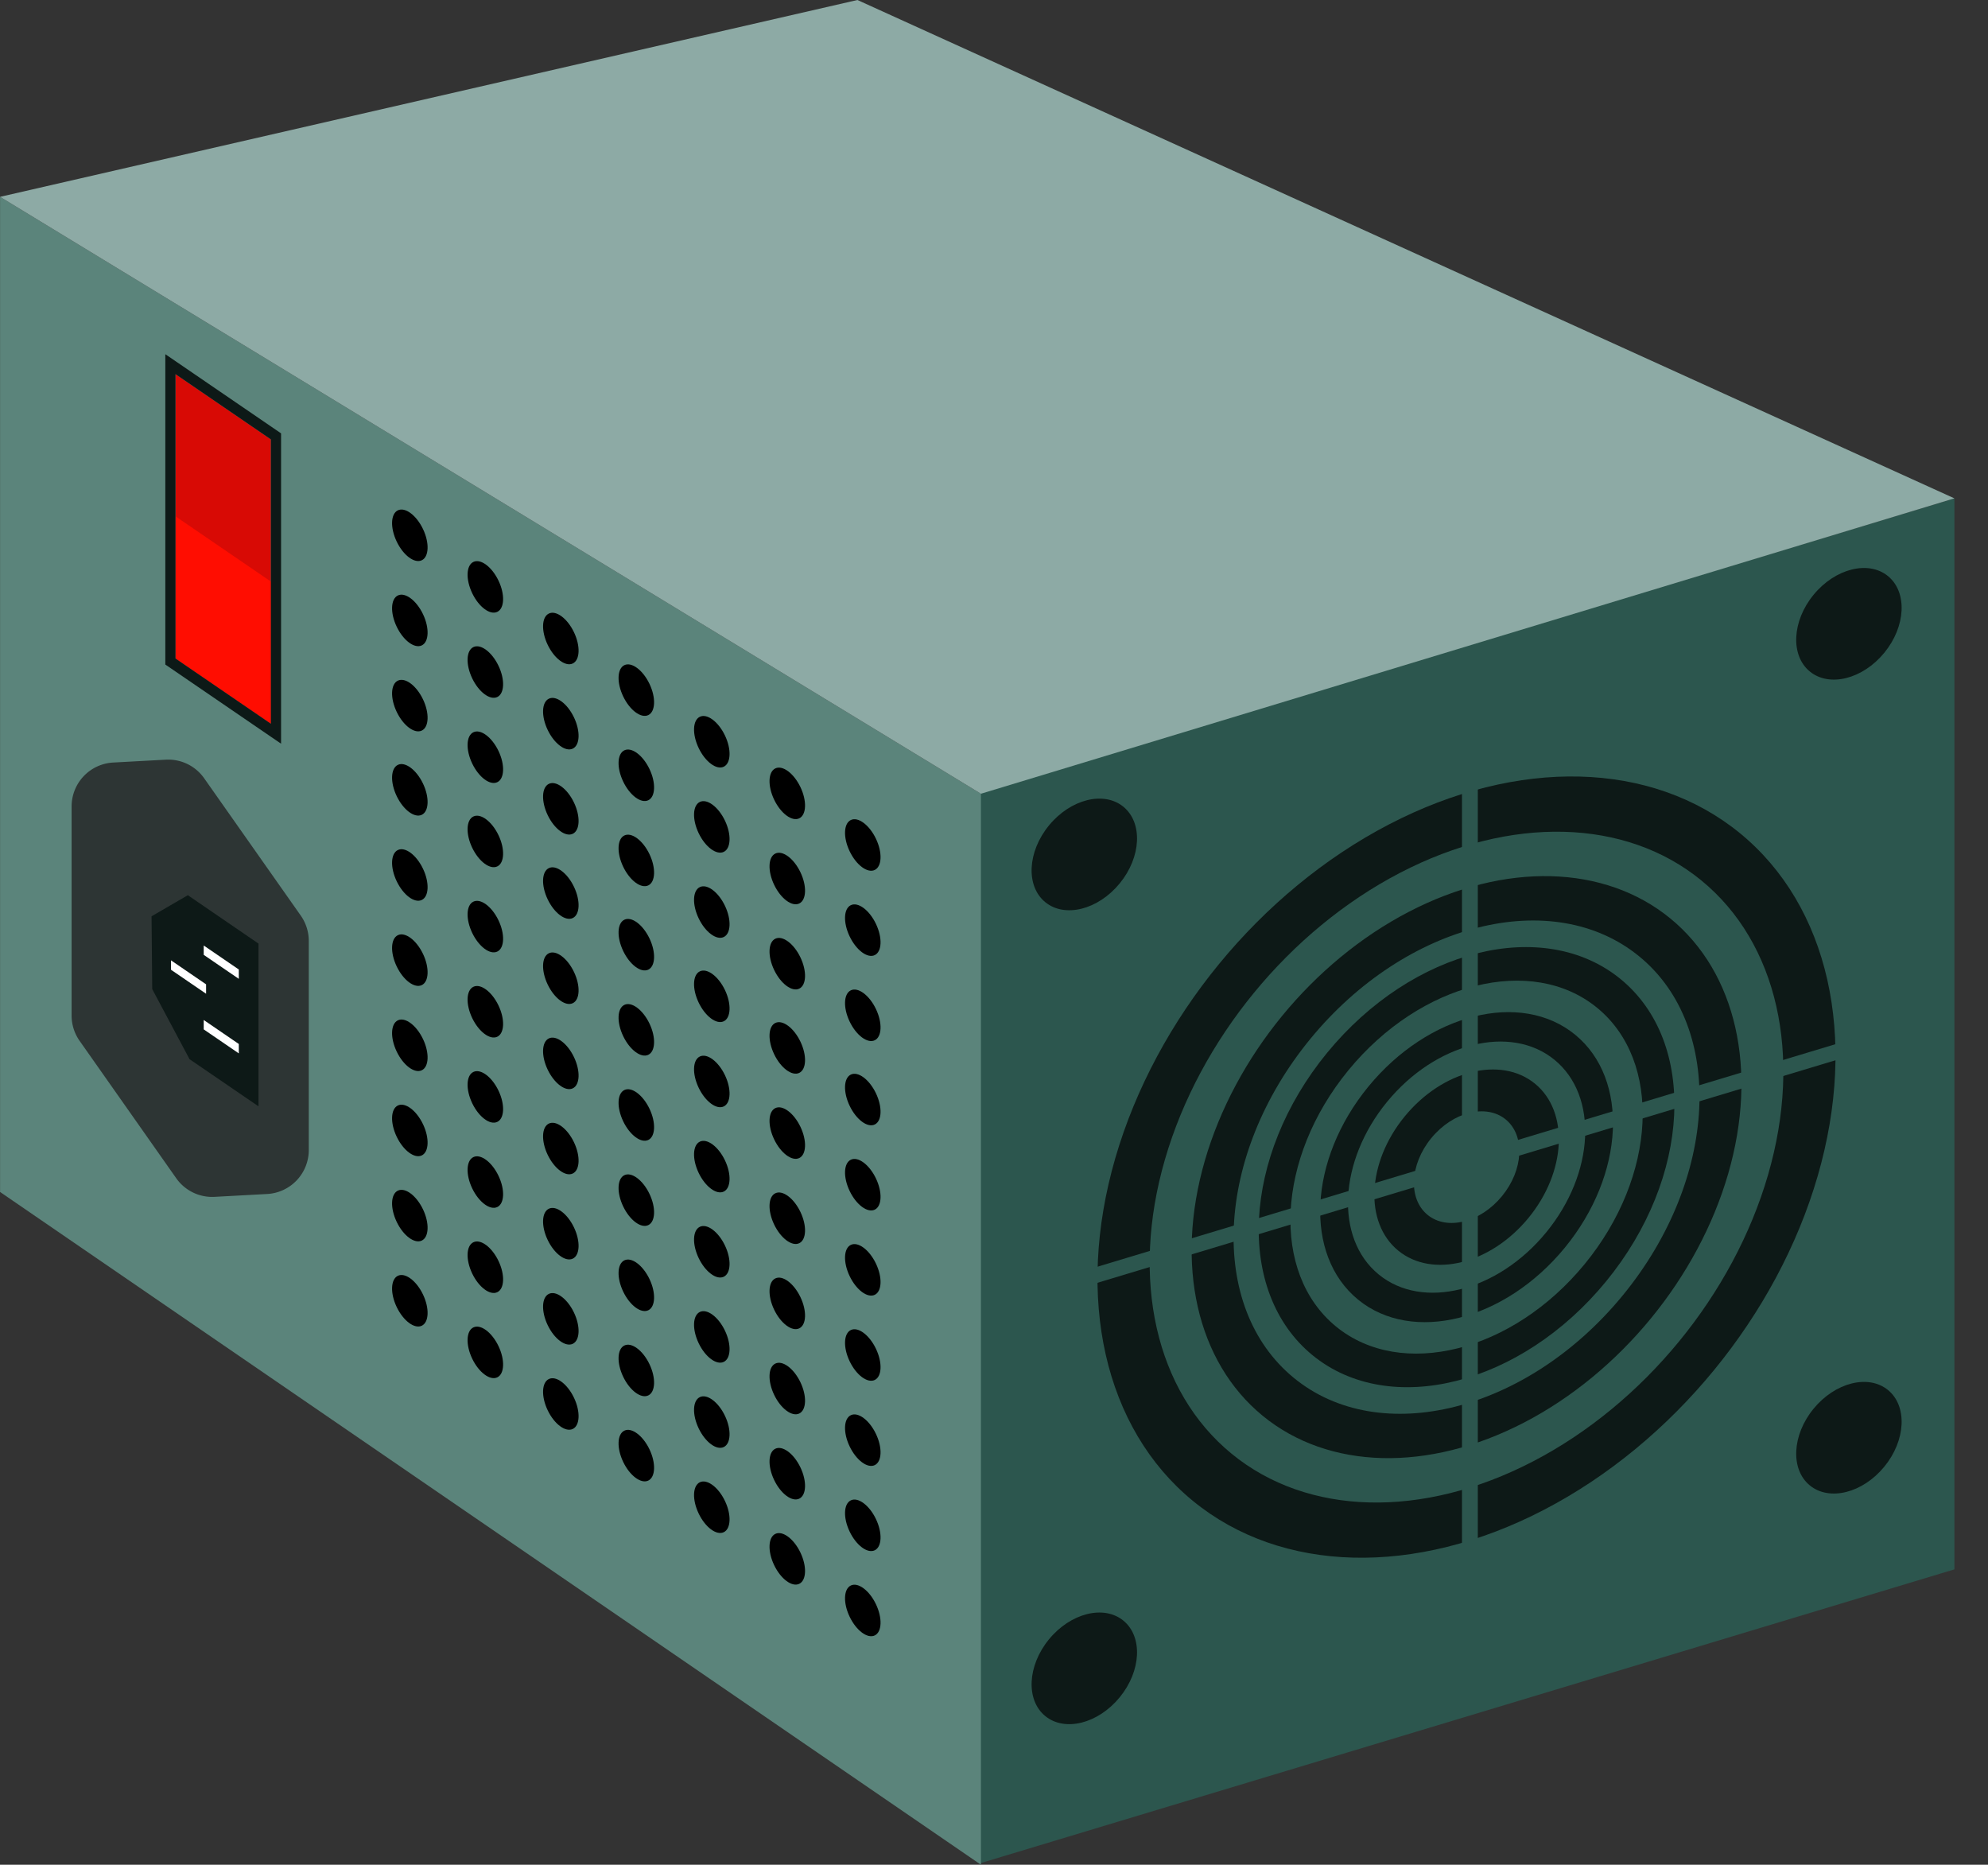 <svg xmlns="http://www.w3.org/2000/svg" width="94.447" height="88.578" viewBox="0 0 94.447 88.578"><rect x="0" y="0" width="94.447" height="88.578" fill="#333333" stroke="none"/><defs><style>.a{fill:#2c564e;}.b{fill:#0d1917;}.c{fill:#5b847b;}.d{fill:#d80a05;}.e{fill:#ff0d01;}.f{fill:#2d3534;}.g{fill:#fff;}.h{fill:#8daaa5;}</style></defs><g transform="translate(-1073.43 -507.887)"><path class="a" d="M1166.281,582.435l-46.345,13.978V545.539l46.345-13.978Z"/><ellipse class="b" cx="2.93" cy="2.173" rx="2.93" ry="2.173" transform="matrix(0.634, -0.773, 0.773, 0.634, 1121.407, 549.362)"/><ellipse class="b" cx="2.93" cy="2.173" rx="2.93" ry="2.173" transform="matrix(0.634, -0.773, 0.773, 0.634, 1157.732, 538.406)"/><ellipse class="b" cx="2.93" cy="2.173" rx="2.93" ry="2.173" transform="matrix(0.634, -0.773, 0.773, 0.634, 1121.407, 588.024)"/><ellipse class="b" cx="20.508" cy="15.212" rx="20.508" ry="15.212" transform="matrix(0.634, -0.773, 0.773, 0.634, 1118.34, 569.535)"/><ellipse class="c" cx="13.313" cy="9.876" rx="13.313" ry="9.876" transform="matrix(0.634, -0.773, 0.773, 0.634, 1127.029, 567.358)"/><ellipse class="a" cx="17.609" cy="13.062" rx="17.609" ry="13.062" transform="matrix(0.634, -0.773, 0.773, 0.634, 1121.841, 568.658)"/><ellipse class="b" cx="15.278" cy="11.333" rx="15.278" ry="11.333" transform="matrix(0.634, -0.773, 0.773, 0.634, 1124.656, 567.953)"/><ellipse class="a" cx="12.947" cy="9.604" rx="12.947" ry="9.604" transform="matrix(0.634, -0.773, 0.773, 0.634, 1127.471, 567.248)"/><ellipse class="b" cx="11.551" cy="8.569" rx="11.551" ry="8.569" transform="matrix(0.634, -0.773, 0.773, 0.634, 1129.157, 566.825)"/><ellipse class="a" cx="9.789" cy="7.261" rx="9.789" ry="7.261" transform="matrix(0.634, -0.773, 0.773, 0.634, 1131.285, 566.292)"/><ellipse class="b" cx="8.137" cy="6.036" rx="8.137" ry="6.036" transform="matrix(0.634, -0.773, 0.773, 0.634, 1133.281, 565.792)"/><ellipse class="a" cx="6.592" cy="4.89" rx="6.592" ry="4.89" transform="matrix(0.634, -0.773, 0.773, 0.634, 1135.147, 565.324)"/><ellipse class="b" cx="5.127" cy="3.803" rx="5.127" ry="3.803" transform="matrix(0.634, -0.773, 0.773, 0.634, 1136.916, 564.881)"/><ellipse class="a" cx="2.93" cy="2.173" rx="2.93" ry="2.173" transform="matrix(0.634, -0.773, 0.773, 0.634, 1139.57, 564.216)"/><ellipse class="b" cx="2.93" cy="2.173" rx="2.93" ry="2.173" transform="matrix(0.634, -0.773, 0.773, 0.634, 1157.732, 577.069)"/><path class="a" d="M1143.639,582l-.753.227V544.2l.753-.227Z"/><path class="a" d="M1124.521,569.138v-.764l37.482-11.3v.764Z"/><path class="c" d="M1120.033,596.466l-46.6-31.958V517.237l46.6,28.354Z"/><ellipse cx="0.692" cy="1.315" rx="0.692" ry="1.315" transform="translate(1091.709 544.518) rotate(-25.576)"/><ellipse cx="0.692" cy="1.315" rx="0.692" ry="1.315" transform="translate(1095.296 546.97) rotate(-25.576)"/><ellipse cx="0.692" cy="1.315" rx="0.692" ry="1.315" transform="translate(1098.882 549.422) rotate(-25.576)"/><ellipse cx="0.692" cy="1.315" rx="0.692" ry="1.315" transform="translate(1102.469 551.874) rotate(-25.576)"/><ellipse cx="0.692" cy="1.315" rx="0.692" ry="1.315" transform="translate(1106.055 554.326) rotate(-25.576)"/><ellipse cx="0.692" cy="1.315" rx="0.692" ry="1.315" transform="translate(1109.641 556.778) rotate(-25.576)"/><ellipse cx="0.692" cy="1.315" rx="0.692" ry="1.315" transform="translate(1113.228 559.23) rotate(-25.576)"/><ellipse cx="0.692" cy="1.315" rx="0.692" ry="1.315" transform="translate(1091.709 548.563) rotate(-25.576)"/><ellipse cx="0.692" cy="1.315" rx="0.692" ry="1.315" transform="translate(1095.296 551.015) rotate(-25.576)"/><ellipse cx="0.692" cy="1.315" rx="0.692" ry="1.315" transform="translate(1098.882 553.467) rotate(-25.576)"/><ellipse cx="0.692" cy="1.315" rx="0.692" ry="1.315" transform="translate(1102.469 555.919) rotate(-25.576)"/><ellipse cx="0.692" cy="1.315" rx="0.692" ry="1.315" transform="translate(1106.055 558.371) rotate(-25.576)"/><ellipse cx="0.692" cy="1.315" rx="0.692" ry="1.315" transform="translate(1109.641 560.823) rotate(-25.576)"/><ellipse cx="0.692" cy="1.315" rx="0.692" ry="1.315" transform="translate(1113.228 563.275) rotate(-25.576)"/><ellipse cx="0.692" cy="1.315" rx="0.692" ry="1.315" transform="translate(1091.709 552.608) rotate(-25.576)"/><ellipse cx="0.692" cy="1.315" rx="0.692" ry="1.315" transform="translate(1095.296 555.06) rotate(-25.576)"/><ellipse cx="0.692" cy="1.315" rx="0.692" ry="1.315" transform="translate(1098.882 557.512) rotate(-25.576)"/><ellipse cx="0.692" cy="1.315" rx="0.692" ry="1.315" transform="translate(1102.469 559.964) rotate(-25.576)"/><ellipse cx="0.692" cy="1.315" rx="0.692" ry="1.315" transform="translate(1106.055 562.416) rotate(-25.576)"/><ellipse cx="0.692" cy="1.315" rx="0.692" ry="1.315" transform="translate(1109.641 564.868) rotate(-25.576)"/><ellipse cx="0.692" cy="1.315" rx="0.692" ry="1.315" transform="translate(1113.228 567.32) rotate(-25.576)"/><ellipse cx="0.692" cy="1.315" rx="0.692" ry="1.315" transform="translate(1091.709 532.427) rotate(-25.576)"/><ellipse cx="0.692" cy="1.315" rx="0.692" ry="1.315" transform="translate(1095.296 534.878) rotate(-25.576)"/><ellipse cx="0.692" cy="1.315" rx="0.692" ry="1.315" transform="translate(1098.882 537.33) rotate(-25.576)"/><ellipse cx="0.692" cy="1.315" rx="0.692" ry="1.315" transform="translate(1102.469 539.782) rotate(-25.576)"/><ellipse cx="0.692" cy="1.315" rx="0.692" ry="1.315" transform="translate(1106.055 542.234) rotate(-25.576)"/><ellipse cx="0.692" cy="1.315" rx="0.692" ry="1.315" transform="translate(1109.641 544.686) rotate(-25.576)"/><ellipse cx="0.692" cy="1.315" rx="0.692" ry="1.315" transform="translate(1113.228 547.138) rotate(-25.576)"/><ellipse cx="0.692" cy="1.315" rx="0.692" ry="1.315" transform="translate(1091.709 536.471) rotate(-25.576)"/><ellipse cx="0.692" cy="1.315" rx="0.692" ry="1.315" transform="translate(1095.296 538.923) rotate(-25.576)"/><ellipse cx="0.692" cy="1.315" rx="0.692" ry="1.315" transform="translate(1098.882 541.375) rotate(-25.576)"/><ellipse cx="0.692" cy="1.315" rx="0.692" ry="1.315" transform="translate(1102.469 543.827) rotate(-25.576)"/><ellipse cx="0.692" cy="1.315" rx="0.692" ry="1.315" transform="translate(1106.055 546.279) rotate(-25.576)"/><ellipse cx="0.692" cy="1.315" rx="0.692" ry="1.315" transform="translate(1109.641 548.731) rotate(-25.576)"/><ellipse cx="0.692" cy="1.315" rx="0.692" ry="1.315" transform="translate(1113.228 551.183) rotate(-25.576)"/><ellipse cx="0.692" cy="1.315" rx="0.692" ry="1.315" transform="translate(1091.709 540.517) rotate(-25.576)"/><ellipse cx="0.692" cy="1.315" rx="0.692" ry="1.315" transform="translate(1095.296 542.969) rotate(-25.576)"/><ellipse cx="0.692" cy="1.315" rx="0.692" ry="1.315" transform="translate(1098.882 545.42) rotate(-25.576)"/><ellipse cx="0.692" cy="1.315" rx="0.692" ry="1.315" transform="translate(1102.469 547.872) rotate(-25.576)"/><ellipse cx="0.692" cy="1.315" rx="0.692" ry="1.315" transform="translate(1106.055 550.324) rotate(-25.576)"/><ellipse cx="0.692" cy="1.315" rx="0.692" ry="1.315" transform="translate(1109.641 552.776) rotate(-25.576)"/><ellipse cx="0.692" cy="1.315" rx="0.692" ry="1.315" transform="translate(1113.228 555.228) rotate(-25.576)"/><ellipse cx="0.692" cy="1.315" rx="0.692" ry="1.315" transform="translate(1091.709 556.653) rotate(-25.576)"/><ellipse cx="0.692" cy="1.315" rx="0.692" ry="1.315" transform="translate(1095.296 559.105) rotate(-25.576)"/><ellipse cx="0.692" cy="1.315" rx="0.692" ry="1.315" transform="translate(1098.882 561.557) rotate(-25.576)"/><ellipse cx="0.692" cy="1.315" rx="0.692" ry="1.315" transform="translate(1102.469 564.009) rotate(-25.576)"/><ellipse cx="0.692" cy="1.315" rx="0.692" ry="1.315" transform="translate(1106.055 566.461) rotate(-25.576)"/><ellipse cx="0.692" cy="1.315" rx="0.692" ry="1.315" transform="translate(1109.641 568.913) rotate(-25.576)"/><ellipse cx="0.692" cy="1.315" rx="0.692" ry="1.315" transform="translate(1113.228 571.365) rotate(-25.576)"/><ellipse cx="0.692" cy="1.315" rx="0.692" ry="1.315" transform="translate(1091.709 560.698) rotate(-25.576)"/><ellipse cx="0.692" cy="1.315" rx="0.692" ry="1.315" transform="translate(1095.296 563.15) rotate(-25.576)"/><ellipse cx="0.692" cy="1.315" rx="0.692" ry="1.315" transform="translate(1098.882 565.602) rotate(-25.576)"/><ellipse cx="0.692" cy="1.315" rx="0.692" ry="1.315" transform="translate(1102.469 568.054) rotate(-25.576)"/><ellipse cx="0.692" cy="1.315" rx="0.692" ry="1.315" transform="translate(1106.055 570.506) rotate(-25.576)"/><ellipse cx="0.692" cy="1.315" rx="0.692" ry="1.315" transform="translate(1109.641 572.958) rotate(-25.576)"/><ellipse cx="0.692" cy="1.315" rx="0.692" ry="1.315" transform="translate(1113.228 575.41) rotate(-25.576)"/><ellipse cx="0.692" cy="1.315" rx="0.692" ry="1.315" transform="translate(1091.709 564.743) rotate(-25.576)"/><ellipse cx="0.692" cy="1.315" rx="0.692" ry="1.315" transform="translate(1095.296 567.195) rotate(-25.576)"/><ellipse cx="0.692" cy="1.315" rx="0.692" ry="1.315" transform="translate(1098.882 569.647) rotate(-25.576)"/><ellipse cx="0.692" cy="1.315" rx="0.692" ry="1.315" transform="translate(1102.469 572.099) rotate(-25.576)"/><ellipse cx="0.692" cy="1.315" rx="0.692" ry="1.315" transform="translate(1106.055 574.551) rotate(-25.576)"/><ellipse cx="0.692" cy="1.315" rx="0.692" ry="1.315" transform="translate(1109.641 577.003) rotate(-25.576)"/><ellipse cx="0.692" cy="1.315" rx="0.692" ry="1.315" transform="translate(1113.228 579.455) rotate(-25.576)"/><ellipse cx="0.692" cy="1.315" rx="0.692" ry="1.315" transform="translate(1091.709 568.788) rotate(-25.576)"/><ellipse cx="0.692" cy="1.315" rx="0.692" ry="1.315" transform="translate(1095.296 571.24) rotate(-25.576)"/><ellipse cx="0.692" cy="1.315" rx="0.692" ry="1.315" transform="translate(1098.882 573.692) rotate(-25.576)"/><ellipse cx="0.692" cy="1.315" rx="0.692" ry="1.315" transform="translate(1102.469 576.144) rotate(-25.576)"/><ellipse cx="0.692" cy="1.315" rx="0.692" ry="1.315" transform="translate(1106.055 578.596) rotate(-25.576)"/><ellipse cx="0.692" cy="1.315" rx="0.692" ry="1.315" transform="translate(1109.641 581.048) rotate(-25.576)"/><ellipse cx="0.692" cy="1.315" rx="0.692" ry="1.315" transform="translate(1113.228 583.5) rotate(-25.576)"/><path class="d" d="M1086.3,542.268l-4.533-3.1V525.659l4.533,3.1Z"/><path class="e" d="M1086.3,542.268l-4.533-3.1v-6.755l4.533,3.1Z"/><path class="b" d="M1086.3,528.759v13.509l-4.533-3.1V525.659l4.533,3.1Zm.483-.287-.483-.33-4.533-3.1-.483-.33v14.742l.483.33,4.533,3.1.483.33V528.472Z"/><path class="f" d="M1088.1,562.516v-9.935a2.1,2.1,0,0,0-.38-1.2l-4.59-6.524a2.089,2.089,0,0,0-1.822-.884l-2.5.136a2.089,2.089,0,0,0-1.976,2.086v9.936a2.087,2.087,0,0,0,.381,1.2l4.589,6.524a2.088,2.088,0,0,0,1.822.885l2.5-.136A2.091,2.091,0,0,0,1088.1,562.516Z"/><path class="b" d="M1085.524,556.368l-.937,2.476-2.164-.666-1.761-3.307-.032-3.458,1.721-1,2.178,2.205Z"/><path class="b" d="M1082.351,550.409l3.359,2.3v7.73l-3.287-2.247Z"/><path class="g" d="M1084.775,554.384l-1.667-1.14V552.8l1.667,1.14Z"/><path class="g" d="M1084.775,557.925l-1.667-1.14v-.447l1.667,1.14Z"/><path class="g" d="M1083.221,555.092l-1.667-1.14v-.447l1.667,1.14Z"/><path class="h" d="M1114.165,507.887l52.115,23.673-46.247,14.031-46.6-28.354Z"/></g></svg>